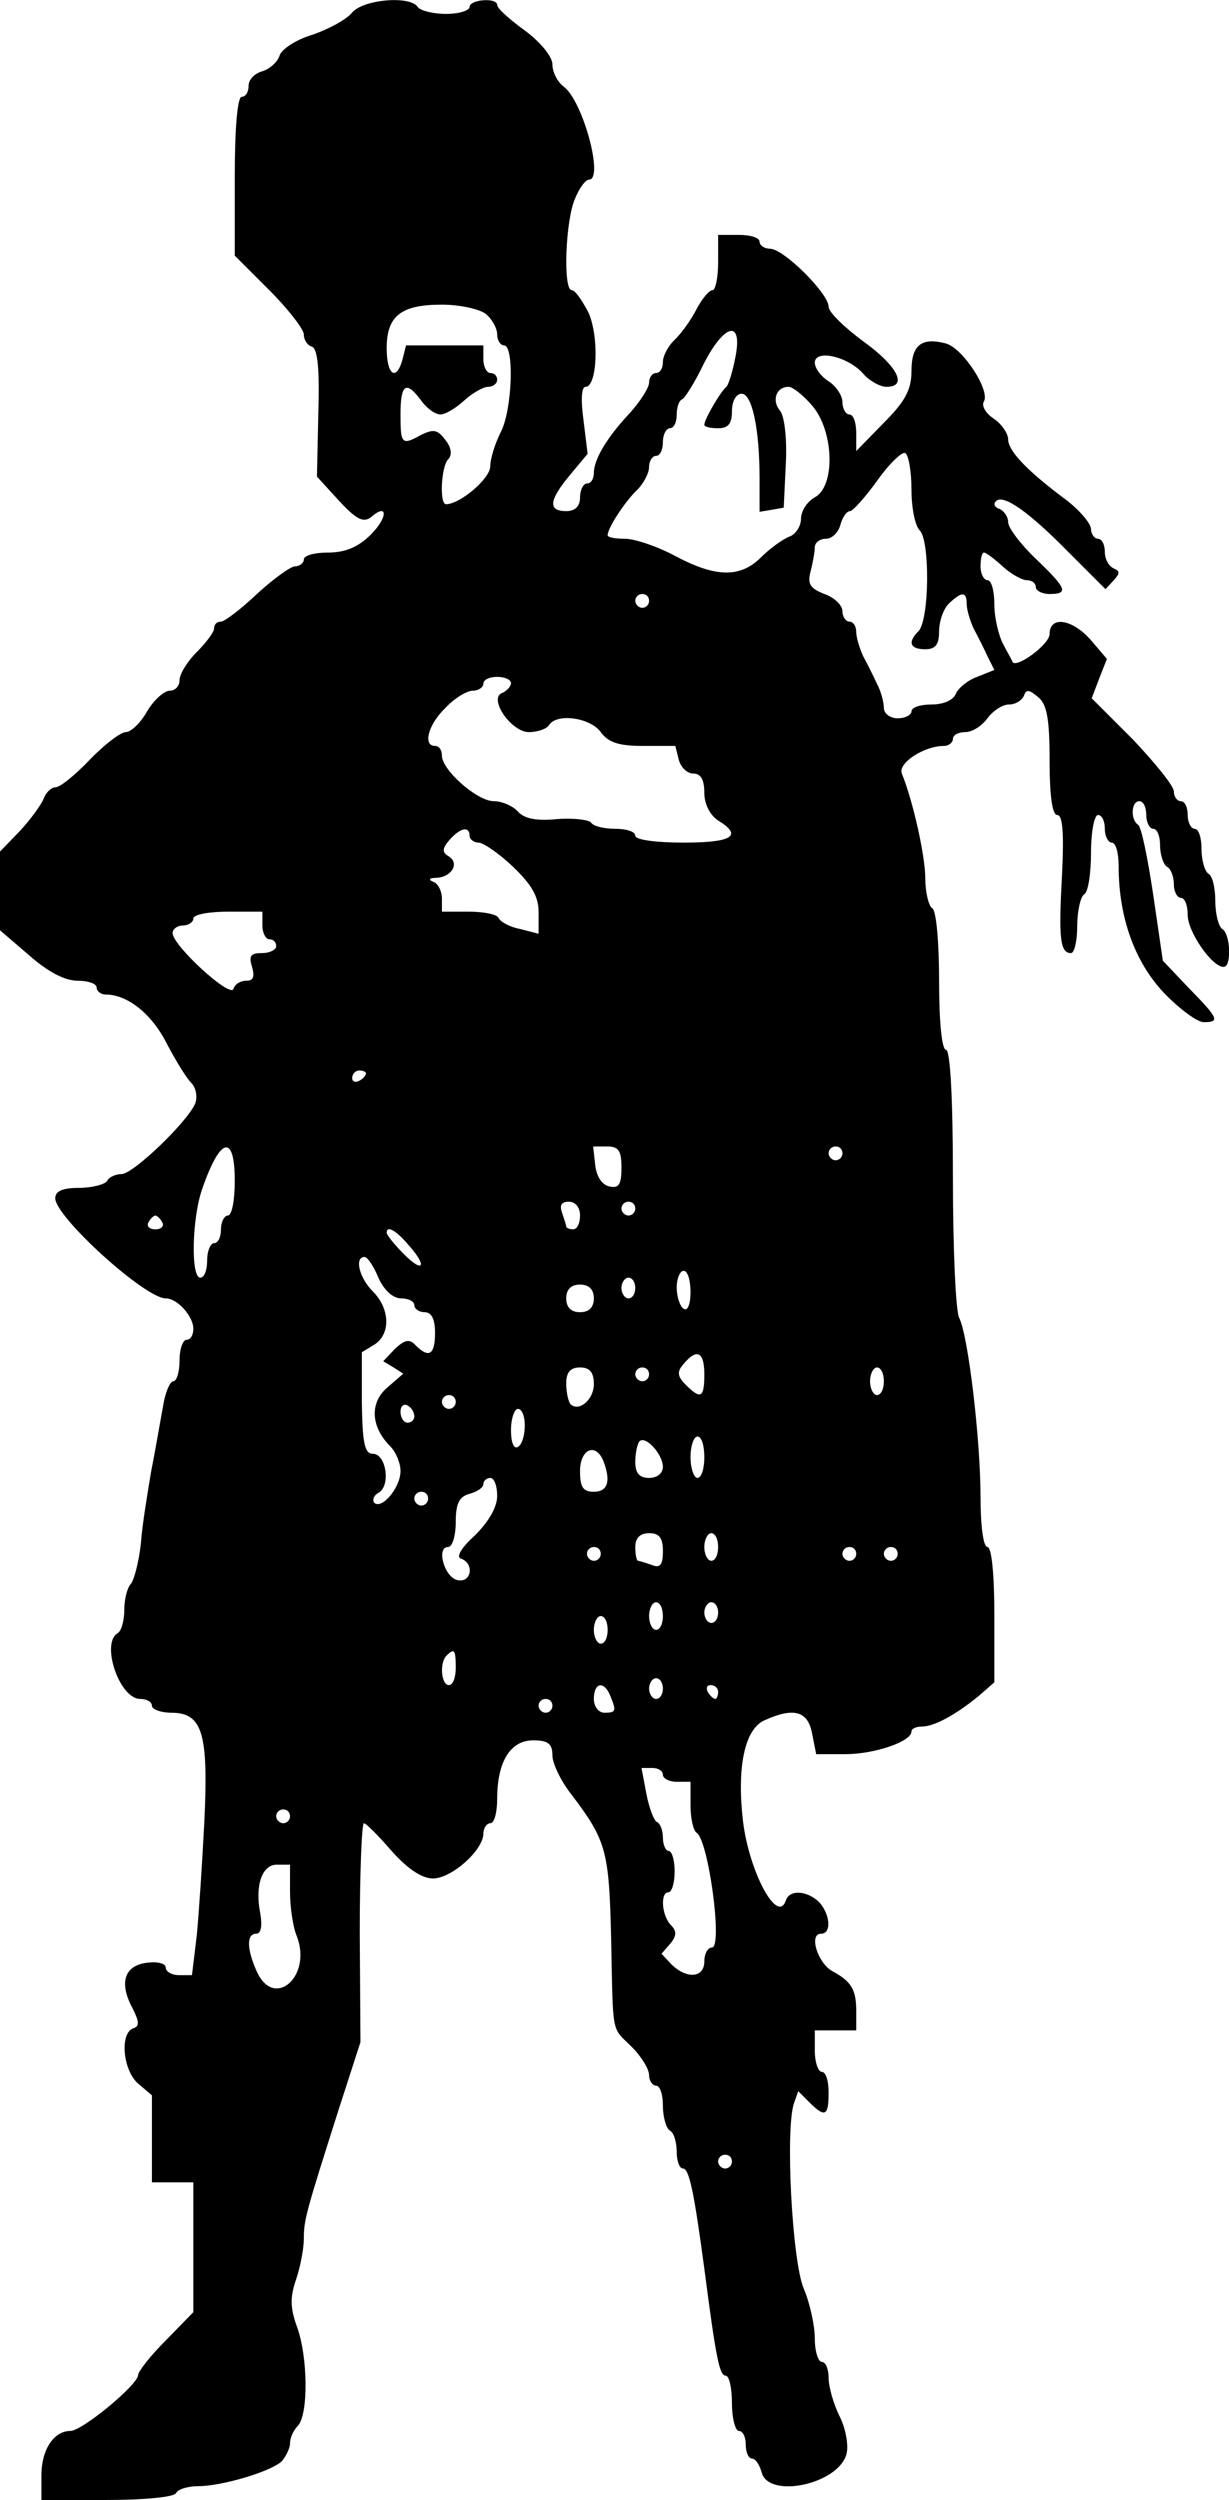 <?xml version="1.0" standalone="no"?>
<!DOCTYPE svg PUBLIC "-//W3C//DTD SVG 20010904//EN"
 "http://www.w3.org/TR/2001/REC-SVG-20010904/DTD/svg10.dtd">
<svg version="1.0" xmlns="http://www.w3.org/2000/svg"
 width="177.983pt" height="362.016pt" viewBox="0 0 177.983 362.016"
 preserveAspectRatio="xMidYMid meet">
<g transform="translate(-2,364.016) rotate(-360.00) scale(0.1,-0.1)"
fill="#000000" stroke="none">
<path d="M530 3622 c-8 -10 -34 -24 -57 -32 -24 -7 -45 -21 -48 -30 -3 -10
-15 -20 -25 -23 -11 -3 -20 -12 -20 -21 0 -9 -4 -16 -10 -16 -6 0 -10 -45 -10
-115 l0 -115 50 -50 c28 -28 50 -57 50 -64 0 -8 5 -16 12 -18 8 -3 11 -33 9
-96 l-2 -92 32 -35 c25 -27 35 -32 46 -24 25 22 25 0 0 -25 -18 -18 -37 -26
-62 -26 -19 0 -35 -4 -35 -10 0 -5 -6 -10 -13 -10 -6 0 -31 -18 -55 -40 -23
-22 -47 -40 -52 -40 -6 0 -10 -4 -10 -10 0 -5 -11 -20 -25 -34 -14 -14 -25
-32 -25 -41 0 -8 -6 -15 -14 -15 -8 0 -23 -13 -33 -30 -9 -16 -23 -30 -31 -30
-7 0 -31 -18 -52 -40 -21 -22 -43 -40 -50 -40 -6 0 -14 -8 -17 -17 -4 -9 -19
-30 -35 -47 l-28 -29 0 -57 0 -57 42 -36 c27 -24 52 -37 70 -37 15 0 28 -4 28
-10 0 -5 6 -10 13 -10 31 0 66 -27 88 -70 13 -25 29 -51 36 -58 7 -7 9 -20 6
-29 -10 -26 -90 -103 -107 -103 -8 0 -18 -4 -21 -10 -3 -5 -22 -10 -41 -10
-24 0 -34 -5 -34 -15 0 -27 130 -145 160 -145 17 0 40 -26 40 -44 0 -9 -4 -16
-10 -16 -5 0 -10 -13 -10 -30 0 -16 -4 -30 -9 -30 -5 0 -12 -17 -15 -37 -4
-21 -11 -63 -17 -93 -5 -30 -13 -77 -15 -105 -3 -27 -10 -54 -15 -59 -5 -6 -9
-22 -9 -37 0 -15 -4 -31 -10 -34 -24 -15 3 -95 33 -95 9 0 17 -4 17 -10 0 -5
13 -10 28 -10 45 0 54 -29 48 -156 -3 -60 -8 -135 -11 -166 l-7 -58 -19 0
c-10 0 -19 5 -19 11 0 6 -12 9 -27 7 -33 -4 -41 -29 -21 -66 10 -20 10 -26 1
-29 -20 -7 -15 -61 7 -80 l20 -17 0 -63 0 -63 30 0 30 0 0 -94 0 -94 -40 -41
c-22 -22 -40 -45 -40 -50 0 -14 -81 -81 -98 -81 -24 0 -42 -27 -42 -64 l0 -36
94 0 c53 0 98 4 101 10 3 6 18 10 32 10 34 0 105 21 121 36 6 7 12 19 12 26 0
8 5 19 11 25 16 16 15 101 -1 144 -10 28 -10 43 -1 69 6 18 11 44 11 58 0 28
3 38 50 186 l32 99 -1 159 c0 87 3 158 6 158 3 0 21 -18 40 -40 23 -26 44 -40
60 -40 27 0 73 41 73 65 0 8 5 15 10 15 6 0 10 16 10 35 0 54 19 85 52 85 22
0 28 -5 28 -22 0 -11 12 -37 28 -57 50 -66 54 -81 57 -206 3 -146 0 -129 30
-159 14 -14 25 -32 25 -41 0 -8 5 -15 10 -15 6 0 10 -13 10 -29 0 -17 5 -33
10 -36 6 -3 10 -17 10 -31 0 -13 4 -24 9 -24 9 0 16 -33 31 -145 17 -131 22
-155 31 -155 5 0 9 -18 9 -40 0 -22 5 -40 10 -40 6 0 10 -9 10 -20 0 -11 4
-20 9 -20 5 0 11 -9 14 -20 10 -39 112 -17 123 27 3 12 -1 36 -10 54 -9 18
-16 43 -16 56 0 12 -4 23 -10 23 -5 0 -10 15 -10 34 0 18 -7 51 -16 72 -17 40
-27 233 -14 269 l6 17 16 -16 c23 -23 28 -20 28 14 0 17 -4 30 -10 30 -5 0
-10 14 -10 30 l0 30 30 0 30 0 0 28 c0 31 -7 43 -35 58 -21 12 -34 54 -16 54
16 0 13 29 -3 46 -18 17 -43 18 -48 2 -12 -35 -53 41 -62 115 -9 77 2 133 31
146 42 19 63 14 69 -19 l6 -30 42 0 c42 0 96 18 96 33 0 4 7 7 15 7 18 0 49
17 82 44 l23 20 0 98 c0 59 -4 98 -10 98 -6 0 -10 31 -10 72 0 84 -18 235 -31
260 -5 10 -9 101 -9 203 0 117 -4 185 -10 185 -6 0 -10 40 -10 99 0 56 -4 103
-10 106 -5 3 -10 23 -10 43 0 33 -18 113 -34 152 -6 15 32 40 61 40 7 0 13 5
13 10 0 6 8 10 18 10 10 0 24 9 32 20 8 11 22 20 31 20 10 0 19 6 22 13 3 9 7
9 20 -2 13 -10 17 -31 17 -92 0 -52 4 -79 11 -79 8 0 10 -26 7 -87 -5 -91 -3
-113 13 -113 5 0 9 18 9 39 0 22 5 43 10 46 6 3 10 31 10 61 0 30 5 54 10 54
6 0 10 -9 10 -20 0 -11 5 -20 10 -20 6 0 10 -15 10 -34 0 -74 23 -138 65 -183
23 -24 49 -43 58 -43 24 0 22 5 -21 49 l-38 40 -14 96 c-8 53 -17 98 -22 101
-11 7 -10 34 2 34 6 0 10 -9 10 -20 0 -11 5 -20 10 -20 6 0 10 -11 10 -24 0
-14 5 -28 10 -31 6 -3 10 -15 10 -26 0 -10 5 -19 10 -19 6 0 10 -11 10 -25 0
-24 35 -75 52 -75 12 0 10 48 -2 55 -5 3 -10 21 -10 40 0 19 -4 37 -10 40 -5
3 -10 19 -10 36 0 16 -4 29 -10 29 -5 0 -10 9 -10 20 0 11 -4 20 -10 20 -5 0
-10 6 -10 14 0 8 -27 41 -59 75 l-60 60 11 29 11 28 -23 27 c-27 31 -60 36
-60 9 0 -15 -49 -51 -54 -40 0 2 -7 13 -13 25 -7 13 -13 39 -13 58 0 19 -4 35
-10 35 -5 0 -10 9 -10 20 0 11 2 20 5 20 3 0 15 -9 27 -20 12 -11 28 -20 35
-20 7 0 13 -4 13 -10 0 -5 9 -10 20 -10 28 0 25 8 -20 51 -22 21 -40 45 -40
53 0 8 -6 16 -12 19 -7 2 -10 7 -6 11 10 12 48 -15 105 -73 l54 -54 12 13 c9
10 9 13 0 17 -7 3 -13 13 -13 24 0 10 -4 19 -10 19 -5 0 -10 7 -10 14 0 8 -17
28 -37 43 -55 41 -83 70 -83 87 0 8 -9 22 -21 30 -12 8 -18 19 -14 25 9 16
-31 78 -56 84 -35 9 -49 -3 -49 -40 0 -27 -9 -44 -40 -75 l-40 -41 0 26 c0 15
-4 27 -10 27 -5 0 -10 8 -10 18 0 9 -9 23 -20 30 -11 7 -20 19 -20 27 0 20 49
9 71 -17 9 -10 24 -18 33 -18 31 0 16 30 -34 66 -27 20 -50 42 -50 50 0 19
-65 84 -85 84 -8 0 -15 5 -15 10 0 6 -13 10 -30 10 l-30 0 0 -40 c0 -22 -4
-40 -8 -40 -5 0 -15 -12 -23 -27 -8 -16 -22 -35 -31 -44 -10 -9 -18 -24 -18
-33 0 -9 -4 -16 -10 -16 -5 0 -10 -6 -10 -14 0 -7 -12 -26 -27 -43 -34 -36
-53 -68 -53 -88 0 -8 -4 -15 -10 -15 -5 0 -10 -9 -10 -20 0 -13 -7 -20 -20
-20 -27 0 -25 16 6 53 l25 30 -6 49 c-4 29 -3 48 3 48 17 0 20 73 4 108 -9 17
-19 32 -24 32 -13 0 -9 103 5 133 6 15 15 27 20 27 22 0 -9 115 -37 135 -9 7
-16 21 -16 32 0 11 -17 32 -40 49 -22 16 -40 32 -40 37 0 11 -40 8 -40 -3 0
-5 -15 -10 -34 -10 -19 0 -38 5 -41 10 -11 17 -79 11 -95 -8z m193 -436 c9 -7
17 -21 17 -30 0 -9 5 -16 10 -16 15 0 12 -94 -5 -126 -8 -16 -15 -38 -15 -49
0 -18 -44 -55 -64 -55 -10 0 -7 55 3 65 6 6 5 17 -4 28 -11 15 -17 16 -34 8
-29 -16 -31 -15 -31 29 0 44 8 50 30 20 8 -11 20 -20 28 -20 7 0 22 9 34 20
12 11 28 20 35 20 7 0 13 5 13 10 0 6 -4 10 -10 10 -5 0 -10 9 -10 20 l0 20
-56 0 -56 0 -5 -20 c-9 -33 -23 -23 -23 16 0 47 21 63 80 63 25 0 53 -6 63
-13z m362 -63 c-4 -21 -10 -40 -13 -43 -8 -6 -32 -47 -32 -55 0 -3 9 -5 20 -5
15 0 20 7 20 25 0 14 6 25 14 25 15 0 26 -50 26 -123 l0 -48 18 3 17 3 3 63
c2 37 -2 69 -8 77 -13 15 -6 35 12 35 6 0 21 -12 34 -27 32 -37 34 -117 4
-133 -11 -6 -20 -20 -20 -31 0 -11 -8 -23 -17 -26 -10 -4 -28 -17 -41 -30 -30
-30 -66 -29 -124 2 -26 14 -59 25 -73 25 -14 0 -25 2 -25 5 0 11 26 50 43 66
9 9 17 24 17 33 0 9 5 16 10 16 6 0 10 9 10 20 0 11 5 20 10 20 6 0 10 9 10
19 0 11 3 21 8 23 4 2 18 24 31 51 30 59 57 65 46 10z m255 -192 c0 -26 5 -52
12 -59 15 -15 14 -130 -2 -146 -16 -16 -12 -26 10 -26 15 0 20 7 20 26 0 14 6
32 14 40 19 18 26 18 26 -1 0 -8 5 -24 10 -35 6 -11 15 -29 20 -40 l10 -20
-25 -10 c-14 -5 -28 -17 -31 -25 -4 -9 -18 -15 -35 -15 -16 0 -29 -4 -29 -10
0 -5 -9 -10 -20 -10 -11 0 -20 7 -20 15 0 8 -4 24 -10 35 -5 11 -14 29 -20 40
-5 11 -10 27 -10 35 0 8 -4 15 -10 15 -5 0 -10 7 -10 15 0 9 -12 20 -26 25
-21 8 -25 15 -20 33 3 12 6 28 6 35 0 6 7 12 16 12 9 0 18 9 21 20 3 11 9 20
14 20 4 0 22 20 40 45 17 24 36 42 40 39 5 -3 9 -27 9 -53z m-380 -161 c0 -5
-4 -10 -10 -10 -5 0 -10 5 -10 10 0 6 5 10 10 10 6 0 10 -4 10 -10z m-200
-119 c0 -5 -6 -11 -12 -14 -22 -7 12 -57 38 -57 13 0 26 5 29 10 11 18 60 11
75 -10 11 -15 26 -20 61 -20 l47 0 5 -20 c3 -11 12 -20 21 -20 11 0 16 -9 16
-28 0 -16 8 -32 20 -40 36 -22 21 -32 -50 -32 -40 0 -70 4 -70 10 0 6 -13 10
-29 10 -17 0 -32 4 -35 9 -3 4 -25 7 -50 5 -30 -3 -47 1 -56 11 -7 8 -23 15
-35 15 -24 0 -75 45 -75 66 0 8 -4 14 -10 14 -18 0 -10 31 15 55 13 14 31 25
40 25 8 0 15 5 15 10 0 6 9 10 20 10 11 0 20 -4 20 -9z m-60 -221 c0 -5 6 -10
13 -10 7 0 30 -16 50 -35 27 -26 37 -43 37 -66 l0 -31 -27 7 c-16 3 -29 11
-31 16 -2 5 -21 9 -43 9 l-39 0 0 19 c0 11 -6 22 -12 24 -8 3 -7 6 4 6 22 1
34 21 18 31 -10 6 -10 11 1 24 16 18 29 20 29 6z m-300 -130 c0 -11 5 -20 10
-20 6 0 10 -4 10 -10 0 -5 -9 -10 -21 -10 -16 0 -19 -4 -14 -20 4 -14 2 -20
-8 -20 -9 0 -17 -5 -19 -12 -5 -13 -88 63 -88 81 0 6 7 11 15 11 8 0 15 5 15
10 0 6 23 10 50 10 l50 0 0 -20z m150 -214 c0 -3 -4 -8 -10 -11 -5 -3 -10 -1
-10 4 0 6 5 11 10 11 6 0 10 -2 10 -4z m-190 -156 c0 -27 -4 -50 -10 -50 -5 0
-10 -9 -10 -20 0 -11 -4 -20 -10 -20 -5 0 -10 -11 -10 -25 0 -14 -4 -25 -10
-25 -14 0 -12 87 3 129 26 75 47 80 47 11z m560 19 c0 -24 -4 -30 -17 -27 -11
2 -19 14 -21 31 l-3 27 20 0 c17 0 21 -6 21 -31z m320 21 c0 -5 -4 -10 -10
-10 -5 0 -10 5 -10 10 0 6 5 10 10 10 6 0 10 -4 10 -10z m-380 -90 c0 -11 -4
-20 -10 -20 -5 0 -10 2 -10 4 0 2 -3 11 -6 20 -4 11 -1 16 10 16 9 0 16 -8 16
-20z m80 10 c0 -5 -4 -10 -10 -10 -5 0 -10 5 -10 10 0 6 5 10 10 10 6 0 10 -4
10 -10z m-685 -20 c3 -5 -1 -10 -10 -10 -9 0 -13 5 -10 10 3 6 8 10 10 10 2 0
7 -4 10 -10z m356 -32 c28 -31 23 -43 -6 -14 -14 14 -25 28 -25 31 0 11 13 4
31 -17z m-43 -48 c8 -18 21 -30 33 -30 10 0 19 -4 19 -10 0 -5 7 -10 15 -10
10 0 15 -10 15 -30 0 -32 -9 -37 -28 -18 -9 10 -16 8 -30 -5 l-17 -18 15 -9
14 -9 -23 -20 c-26 -22 -24 -57 4 -85 8 -8 15 -24 15 -36 0 -24 -27 -56 -38
-46 -3 4 -1 11 7 15 17 11 10 56 -9 56 -12 0 -15 15 -16 74 l0 73 18 11 c24
15 23 52 -2 77 -20 20 -27 50 -12 50 4 0 13 -13 20 -30z m452 -21 c0 -17 -4
-28 -10 -24 -5 3 -10 17 -10 31 0 13 5 24 10 24 6 0 10 -14 10 -31z m-80 6 c0
-8 -4 -15 -10 -15 -5 0 -10 7 -10 15 0 8 5 15 10 15 6 0 10 -7 10 -15z m-60
-15 c0 -13 -7 -20 -20 -20 -13 0 -20 7 -20 20 0 13 7 20 20 20 13 0 20 -7 20
-20z m160 -110 c0 -34 -5 -37 -27 -15 -12 12 -13 19 -3 30 19 23 30 18 30 -15z
m-160 -14 c0 -23 -22 -41 -34 -29 -3 4 -6 17 -6 30 0 16 6 23 20 23 14 0 20
-7 20 -24z m80 14 c0 -5 -4 -10 -10 -10 -5 0 -10 5 -10 10 0 6 5 10 10 10 6 0
10 -4 10 -10z m340 -10 c0 -11 -4 -20 -10 -20 -5 0 -10 9 -10 20 0 11 5 20 10
20 6 0 10 -9 10 -20z m-620 -30 c0 -5 -4 -10 -10 -10 -5 0 -10 5 -10 10 0 6 5
10 10 10 6 0 10 -4 10 -10z m-60 -21 c0 -5 -4 -9 -10 -9 -5 0 -10 7 -10 16 0
8 5 12 10 9 6 -3 10 -10 10 -16z m160 -13 c0 -14 -4 -28 -10 -31 -6 -4 -10 7
-10 24 0 17 5 31 10 31 6 0 10 -11 10 -24z m200 -60 c0 -9 -8 -16 -20 -16 -14
0 -20 7 -20 23 0 13 3 26 6 30 9 9 34 -19 34 -37z m60 14 c0 -16 -4 -30 -10
-30 -5 0 -10 14 -10 30 0 17 5 30 10 30 6 0 10 -13 10 -30z m-146 -6 c11 -29
6 -44 -14 -44 -16 0 -20 7 -20 30 0 32 23 42 34 14z m-154 -50 c0 -16 -12 -37
-32 -57 -21 -19 -28 -32 -20 -34 19 -7 15 -35 -5 -31 -19 3 -32 48 -14 48 6 0
11 16 11 36 0 27 5 37 20 41 11 3 20 9 20 14 0 5 5 9 10 9 6 0 10 -12 10 -26z
m-100 -4 c0 -5 -4 -10 -10 -10 -5 0 -10 5 -10 10 0 6 5 10 10 10 6 0 10 -4 10
-10z m340 -76 c0 -20 -4 -25 -16 -20 -9 3 -18 6 -20 6 -2 0 -4 9 -4 20 0 13 7
20 20 20 15 0 20 -7 20 -26z m80 6 c0 -11 -4 -20 -10 -20 -5 0 -10 9 -10 20 0
11 5 20 10 20 6 0 10 -9 10 -20z m-170 -10 c0 -5 -4 -10 -10 -10 -5 0 -10 5
-10 10 0 6 5 10 10 10 6 0 10 -4 10 -10z m370 0 c0 -5 -4 -10 -10 -10 -5 0
-10 5 -10 10 0 6 5 10 10 10 6 0 10 -4 10 -10z m60 0 c0 -5 -4 -10 -10 -10 -5
0 -10 5 -10 10 0 6 5 10 10 10 6 0 10 -4 10 -10z m-340 -90 c0 -11 -4 -20 -10
-20 -5 0 -10 9 -10 20 0 11 5 20 10 20 6 0 10 -9 10 -20z m80 5 c0 -8 -4 -15
-10 -15 -5 0 -10 7 -10 15 0 8 5 15 10 15 6 0 10 -7 10 -15z m-160 -25 c0 -11
-4 -20 -10 -20 -5 0 -10 9 -10 20 0 11 5 20 10 20 6 0 10 -9 10 -20z m-220
-55 c0 -14 -4 -25 -10 -25 -11 0 -14 33 -3 43 11 11 13 8 13 -18z m300 -30 c0
-8 -4 -15 -10 -15 -5 0 -10 7 -10 15 0 8 5 15 10 15 6 0 10 -7 10 -15z m-76
-11 c9 -22 8 -24 -9 -24 -8 0 -15 9 -15 20 0 24 15 27 24 4z m156 6 c0 -5 -2
-10 -4 -10 -3 0 -8 5 -11 10 -3 6 -1 10 4 10 6 0 11 -4 11 -10z m-240 -20 c0
-5 -4 -10 -10 -10 -5 0 -10 5 -10 10 0 6 5 10 10 10 6 0 10 -4 10 -10z m160
-100 c0 -5 9 -10 20 -10 l20 0 0 -34 c0 -19 4 -37 9 -40 17 -11 38 -166 22
-166 -6 0 -11 -9 -11 -20 0 -24 -25 -26 -47 -5 l-15 16 13 15 c9 11 9 18 1 26
-14 14 -16 48 -4 48 5 0 9 14 9 30 0 17 -4 30 -9 30 -4 0 -8 9 -8 19 0 11 -4
21 -9 23 -4 2 -11 20 -15 41 l-7 37 16 0 c8 0 15 -4 15 -10z m-540 -60 c0 -5
-4 -10 -10 -10 -5 0 -10 5 -10 10 0 6 5 10 10 10 6 0 10 -4 10 -10z m0 -109
c0 -22 4 -51 10 -65 22 -58 -33 -106 -58 -51 -15 33 -15 55 -1 55 7 0 9 11 6
29 -8 40 2 71 24 71 l19 0 0 -39z m640 -391 c0 -5 -4 -10 -10 -10 -5 0 -10 5
-10 10 0 6 5 10 10 10 6 0 10 -4 10 -10z"/>
</g>
</svg>
